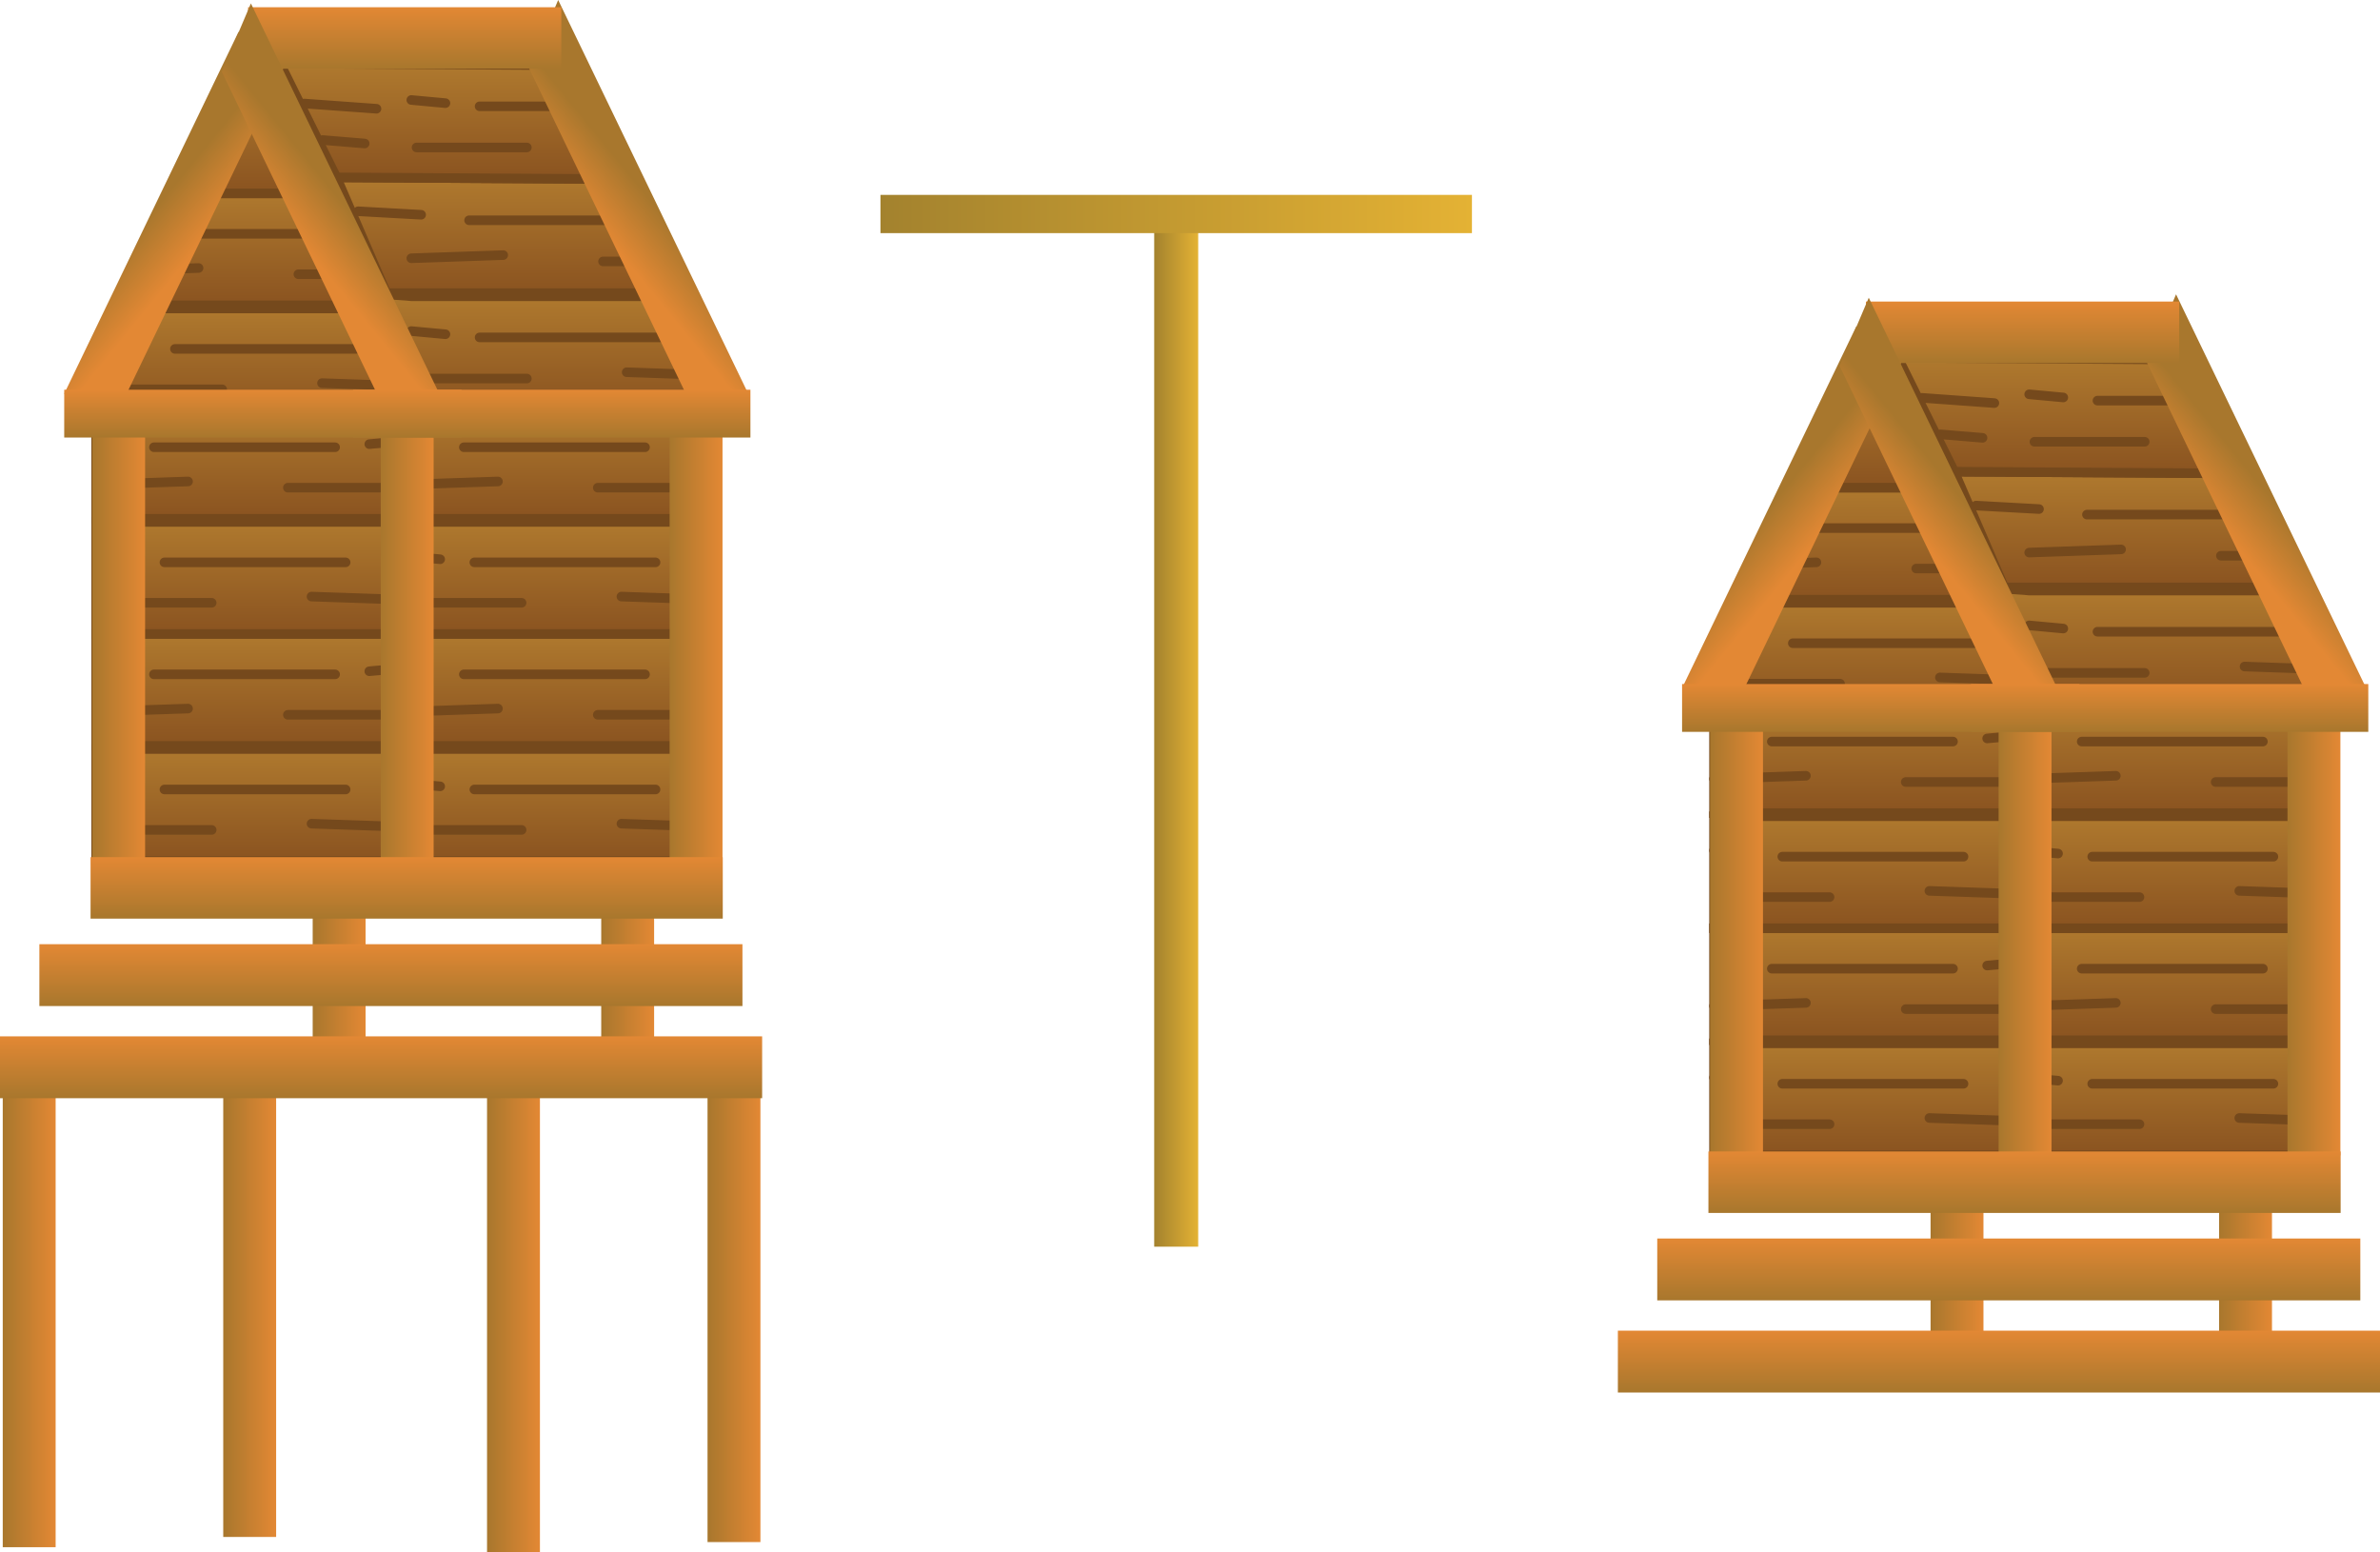 <svg version="1.1" xmlns="http://www.w3.org/2000/svg" xmlns:xlink="http://www.w3.org/1999/xlink" width="497.098" height="324.174" viewBox="0,0,497.098,324.174"><defs><linearGradient x1="211.61" y1="298.989" x2="220.801" y2="298.989" gradientUnits="userSpaceOnUse" id="color-1"><stop offset="0" stop-color="#a3822e"/><stop offset="1" stop-color="#e4b234"/></linearGradient><linearGradient x1="118.318" y1="416.921" x2="129.365" y2="416.921" gradientUnits="userSpaceOnUse" id="color-2"><stop offset="0" stop-color="#a8772d"/><stop offset="1" stop-color="#e38834"/></linearGradient><linearGradient x1="72.265" y1="419.059" x2="83.312" y2="419.059" gradientUnits="userSpaceOnUse" id="color-3"><stop offset="0" stop-color="#a8772d"/><stop offset="1" stop-color="#e38834"/></linearGradient><linearGradient x1="17.166" y1="415.852" x2="28.213" y2="415.852" gradientUnits="userSpaceOnUse" id="color-4"><stop offset="0" stop-color="#a8772d"/><stop offset="1" stop-color="#e38834"/></linearGradient><linearGradient x1="-28.887" y1="417.99" x2="-17.84" y2="417.99" gradientUnits="userSpaceOnUse" id="color-5"><stop offset="0" stop-color="#a8772d"/><stop offset="1" stop-color="#e38834"/></linearGradient><linearGradient x1="35.85" y1="323.899" x2="46.898" y2="323.899" gradientUnits="userSpaceOnUse" id="color-6"><stop offset="0" stop-color="#a8772d"/><stop offset="1" stop-color="#e38834"/></linearGradient><linearGradient x1="96.114" y1="323.899" x2="107.161" y2="323.899" gradientUnits="userSpaceOnUse" id="color-7"><stop offset="0" stop-color="#a8772d"/><stop offset="1" stop-color="#e38834"/></linearGradient><linearGradient x1="22.71" y1="303.366" x2="22.71" y2="326.755" gradientUnits="userSpaceOnUse" id="color-8"><stop offset="0" stop-color="#af792e"/><stop offset="1" stop-color="#8a5320"/></linearGradient><linearGradient x1="3.237" y1="320.258" x2="3.237" y2="320.258" gradientUnits="userSpaceOnUse" id="color-9"><stop offset="0" stop-color="#af792e"/><stop offset="1" stop-color="#8a5320"/></linearGradient><linearGradient x1="23.807" y1="311.812" x2="23.807" y2="311.812" gradientUnits="userSpaceOnUse" id="color-10"><stop offset="0" stop-color="#af792e"/><stop offset="1" stop-color="#8a5320"/></linearGradient><linearGradient x1="45.2" y1="318.958" x2="45.2" y2="319.608" gradientUnits="userSpaceOnUse" id="color-11"><stop offset="0" stop-color="#af792e"/><stop offset="1" stop-color="#8a5320"/></linearGradient><linearGradient x1="-5.814" y1="310.512" x2="-5.814" y2="311.162" gradientUnits="userSpaceOnUse" id="color-12"><stop offset="0" stop-color="#af792e"/><stop offset="1" stop-color="#8a5320"/></linearGradient><linearGradient x1="22.71" y1="279.327" x2="22.71" y2="302.716" gradientUnits="userSpaceOnUse" id="color-13"><stop offset="0" stop-color="#af792e"/><stop offset="1" stop-color="#8a5320"/></linearGradient><linearGradient x1="42.183" y1="296.219" x2="42.183" y2="296.219" gradientUnits="userSpaceOnUse" id="color-14"><stop offset="0" stop-color="#af792e"/><stop offset="1" stop-color="#8a5320"/></linearGradient><linearGradient x1="21.613" y1="287.773" x2="21.613" y2="287.773" gradientUnits="userSpaceOnUse" id="color-15"><stop offset="0" stop-color="#af792e"/><stop offset="1" stop-color="#8a5320"/></linearGradient><linearGradient x1="0.22" y1="294.919" x2="0.22" y2="295.569" gradientUnits="userSpaceOnUse" id="color-16"><stop offset="0" stop-color="#af792e"/><stop offset="1" stop-color="#8a5320"/></linearGradient><linearGradient x1="51.234" y1="286.473" x2="51.234" y2="287.123" gradientUnits="userSpaceOnUse" id="color-17"><stop offset="0" stop-color="#af792e"/><stop offset="1" stop-color="#8a5320"/></linearGradient><linearGradient x1="22.71" y1="255.938" x2="22.71" y2="279.327" gradientUnits="userSpaceOnUse" id="color-18"><stop offset="0" stop-color="#af792e"/><stop offset="1" stop-color="#8a5320"/></linearGradient><linearGradient x1="3.237" y1="272.83" x2="3.237" y2="272.83" gradientUnits="userSpaceOnUse" id="color-19"><stop offset="0" stop-color="#af792e"/><stop offset="1" stop-color="#8a5320"/></linearGradient><linearGradient x1="23.807" y1="264.384" x2="23.807" y2="264.384" gradientUnits="userSpaceOnUse" id="color-20"><stop offset="0" stop-color="#af792e"/><stop offset="1" stop-color="#8a5320"/></linearGradient><linearGradient x1="45.2" y1="271.53" x2="45.2" y2="272.18" gradientUnits="userSpaceOnUse" id="color-21"><stop offset="0" stop-color="#af792e"/><stop offset="1" stop-color="#8a5320"/></linearGradient><linearGradient x1="-5.814" y1="263.084" x2="-5.814" y2="263.734" gradientUnits="userSpaceOnUse" id="color-22"><stop offset="0" stop-color="#af792e"/><stop offset="1" stop-color="#8a5320"/></linearGradient><linearGradient x1="22.71" y1="231.899" x2="22.71" y2="255.288" gradientUnits="userSpaceOnUse" id="color-23"><stop offset="0" stop-color="#af792e"/><stop offset="1" stop-color="#8a5320"/></linearGradient><linearGradient x1="42.183" y1="248.791" x2="42.183" y2="248.791" gradientUnits="userSpaceOnUse" id="color-24"><stop offset="0" stop-color="#af792e"/><stop offset="1" stop-color="#8a5320"/></linearGradient><linearGradient x1="21.613" y1="240.345" x2="21.613" y2="240.345" gradientUnits="userSpaceOnUse" id="color-25"><stop offset="0" stop-color="#af792e"/><stop offset="1" stop-color="#8a5320"/></linearGradient><linearGradient x1="0.22" y1="247.492" x2="0.22" y2="248.141" gradientUnits="userSpaceOnUse" id="color-26"><stop offset="0" stop-color="#af792e"/><stop offset="1" stop-color="#8a5320"/></linearGradient><linearGradient x1="51.234" y1="239.046" x2="51.234" y2="239.695" gradientUnits="userSpaceOnUse" id="color-27"><stop offset="0" stop-color="#af792e"/><stop offset="1" stop-color="#8a5320"/></linearGradient><linearGradient x1="87.439" y1="303.366" x2="87.439" y2="326.755" gradientUnits="userSpaceOnUse" id="color-28"><stop offset="0" stop-color="#af792e"/><stop offset="1" stop-color="#8a5320"/></linearGradient><linearGradient x1="67.965" y1="320.258" x2="67.965" y2="320.258" gradientUnits="userSpaceOnUse" id="color-29"><stop offset="0" stop-color="#af792e"/><stop offset="1" stop-color="#8a5320"/></linearGradient><linearGradient x1="88.536" y1="311.812" x2="88.536" y2="311.812" gradientUnits="userSpaceOnUse" id="color-30"><stop offset="0" stop-color="#af792e"/><stop offset="1" stop-color="#8a5320"/></linearGradient><linearGradient x1="109.929" y1="318.958" x2="109.929" y2="319.608" gradientUnits="userSpaceOnUse" id="color-31"><stop offset="0" stop-color="#af792e"/><stop offset="1" stop-color="#8a5320"/></linearGradient><linearGradient x1="58.914" y1="310.512" x2="58.914" y2="311.162" gradientUnits="userSpaceOnUse" id="color-32"><stop offset="0" stop-color="#af792e"/><stop offset="1" stop-color="#8a5320"/></linearGradient><linearGradient x1="87.439" y1="279.327" x2="87.439" y2="302.716" gradientUnits="userSpaceOnUse" id="color-33"><stop offset="0" stop-color="#af792e"/><stop offset="1" stop-color="#8a5320"/></linearGradient><linearGradient x1="106.912" y1="296.219" x2="106.912" y2="296.219" gradientUnits="userSpaceOnUse" id="color-34"><stop offset="0" stop-color="#af792e"/><stop offset="1" stop-color="#8a5320"/></linearGradient><linearGradient x1="86.341" y1="287.773" x2="86.341" y2="287.773" gradientUnits="userSpaceOnUse" id="color-35"><stop offset="0" stop-color="#af792e"/><stop offset="1" stop-color="#8a5320"/></linearGradient><linearGradient x1="64.948" y1="294.919" x2="64.948" y2="295.569" gradientUnits="userSpaceOnUse" id="color-36"><stop offset="0" stop-color="#af792e"/><stop offset="1" stop-color="#8a5320"/></linearGradient><linearGradient x1="115.963" y1="286.473" x2="115.963" y2="287.123" gradientUnits="userSpaceOnUse" id="color-37"><stop offset="0" stop-color="#af792e"/><stop offset="1" stop-color="#8a5320"/></linearGradient><linearGradient x1="87.439" y1="255.938" x2="87.439" y2="279.327" gradientUnits="userSpaceOnUse" id="color-38"><stop offset="0" stop-color="#af792e"/><stop offset="1" stop-color="#8a5320"/></linearGradient><linearGradient x1="67.965" y1="272.83" x2="67.965" y2="272.83" gradientUnits="userSpaceOnUse" id="color-39"><stop offset="0" stop-color="#af792e"/><stop offset="1" stop-color="#8a5320"/></linearGradient><linearGradient x1="88.536" y1="264.384" x2="88.536" y2="264.384" gradientUnits="userSpaceOnUse" id="color-40"><stop offset="0" stop-color="#af792e"/><stop offset="1" stop-color="#8a5320"/></linearGradient><linearGradient x1="109.929" y1="271.53" x2="109.929" y2="272.18" gradientUnits="userSpaceOnUse" id="color-41"><stop offset="0" stop-color="#af792e"/><stop offset="1" stop-color="#8a5320"/></linearGradient><linearGradient x1="58.914" y1="263.084" x2="58.914" y2="263.734" gradientUnits="userSpaceOnUse" id="color-42"><stop offset="0" stop-color="#af792e"/><stop offset="1" stop-color="#8a5320"/></linearGradient><linearGradient x1="87.439" y1="231.899" x2="87.439" y2="255.288" gradientUnits="userSpaceOnUse" id="color-43"><stop offset="0" stop-color="#af792e"/><stop offset="1" stop-color="#8a5320"/></linearGradient><linearGradient x1="106.912" y1="248.791" x2="106.912" y2="248.791" gradientUnits="userSpaceOnUse" id="color-44"><stop offset="0" stop-color="#af792e"/><stop offset="1" stop-color="#8a5320"/></linearGradient><linearGradient x1="86.341" y1="240.345" x2="86.341" y2="240.345" gradientUnits="userSpaceOnUse" id="color-45"><stop offset="0" stop-color="#af792e"/><stop offset="1" stop-color="#8a5320"/></linearGradient><linearGradient x1="64.948" y1="247.492" x2="64.948" y2="248.141" gradientUnits="userSpaceOnUse" id="color-46"><stop offset="0" stop-color="#af792e"/><stop offset="1" stop-color="#8a5320"/></linearGradient><linearGradient x1="115.963" y1="239.046" x2="115.963" y2="239.695" gradientUnits="userSpaceOnUse" id="color-47"><stop offset="0" stop-color="#af792e"/><stop offset="1" stop-color="#8a5320"/></linearGradient><linearGradient x1="24.904" y1="211.363" x2="24.904" y2="234.752" gradientUnits="userSpaceOnUse" id="color-48"><stop offset="0" stop-color="#af792e"/><stop offset="1" stop-color="#8a5320"/></linearGradient><linearGradient x1="5.431" y1="228.255" x2="5.431" y2="228.255" gradientUnits="userSpaceOnUse" id="color-49"><stop offset="0" stop-color="#af792e"/><stop offset="1" stop-color="#8a5320"/></linearGradient><linearGradient x1="26.001" y1="219.809" x2="26.001" y2="219.809" gradientUnits="userSpaceOnUse" id="color-50"><stop offset="0" stop-color="#af792e"/><stop offset="1" stop-color="#8a5320"/></linearGradient><linearGradient x1="47.395" y1="226.956" x2="47.395" y2="227.605" gradientUnits="userSpaceOnUse" id="color-51"><stop offset="0" stop-color="#af792e"/><stop offset="1" stop-color="#8a5320"/></linearGradient><linearGradient x1="-2.721" y1="218.673" x2="-2.721" y2="219.159" gradientUnits="userSpaceOnUse" id="color-52"><stop offset="0" stop-color="#af792e"/><stop offset="1" stop-color="#8a5320"/></linearGradient><linearGradient x1="24.904" y1="187.324" x2="24.904" y2="210.713" gradientUnits="userSpaceOnUse" id="color-53"><stop offset="0" stop-color="#af792e"/><stop offset="1" stop-color="#8a5320"/></linearGradient><linearGradient x1="44.378" y1="204.216" x2="44.378" y2="204.216" gradientUnits="userSpaceOnUse" id="color-54"><stop offset="0" stop-color="#af792e"/><stop offset="1" stop-color="#8a5320"/></linearGradient><linearGradient x1="24.342" y1="195.77" x2="24.342" y2="195.77" gradientUnits="userSpaceOnUse" id="color-55"><stop offset="0" stop-color="#af792e"/><stop offset="1" stop-color="#8a5320"/></linearGradient><linearGradient x1="5.679" y1="195.77" x2="5.679" y2="195.77" gradientUnits="userSpaceOnUse" id="color-56"><stop offset="0" stop-color="#af792e"/><stop offset="1" stop-color="#8a5320"/></linearGradient><linearGradient x1="7.635" y1="202.917" x2="7.635" y2="203.213" gradientUnits="userSpaceOnUse" id="color-57"><stop offset="0" stop-color="#af792e"/><stop offset="1" stop-color="#8a5320"/></linearGradient><linearGradient x1="53.429" y1="194.471" x2="53.429" y2="195.12" gradientUnits="userSpaceOnUse" id="color-58"><stop offset="0" stop-color="#af792e"/><stop offset="1" stop-color="#8a5320"/></linearGradient><linearGradient x1="24.904" y1="163.935" x2="24.904" y2="187.324" gradientUnits="userSpaceOnUse" id="color-59"><stop offset="0" stop-color="#af792e"/><stop offset="1" stop-color="#8a5320"/></linearGradient><linearGradient x1="15.073" y1="180.827" x2="15.073" y2="180.827" gradientUnits="userSpaceOnUse" id="color-60"><stop offset="0" stop-color="#af792e"/><stop offset="1" stop-color="#8a5320"/></linearGradient><linearGradient x1="31.383" y1="172.381" x2="31.383" y2="172.381" gradientUnits="userSpaceOnUse" id="color-61"><stop offset="0" stop-color="#af792e"/><stop offset="1" stop-color="#8a5320"/></linearGradient><linearGradient x1="47.395" y1="179.528" x2="47.395" y2="180.178" gradientUnits="userSpaceOnUse" id="color-62"><stop offset="0" stop-color="#af792e"/><stop offset="1" stop-color="#8a5320"/></linearGradient><linearGradient x1="24.904" y1="139.896" x2="24.904" y2="163.285" gradientUnits="userSpaceOnUse" id="color-63"><stop offset="0" stop-color="#af792e"/><stop offset="1" stop-color="#8a5320"/></linearGradient><linearGradient x1="44.378" y1="156.789" x2="44.378" y2="156.789" gradientUnits="userSpaceOnUse" id="color-64"><stop offset="0" stop-color="#af792e"/><stop offset="1" stop-color="#8a5320"/></linearGradient><linearGradient x1="88.536" y1="208.813" x2="88.536" y2="232.612" gradientUnits="userSpaceOnUse" id="color-65"><stop offset="0" stop-color="#af792e"/><stop offset="1" stop-color="#8a5320"/></linearGradient><linearGradient x1="69.062" y1="226.001" x2="69.062" y2="226.001" gradientUnits="userSpaceOnUse" id="color-66"><stop offset="0" stop-color="#af792e"/><stop offset="1" stop-color="#8a5320"/></linearGradient><linearGradient x1="89.633" y1="217.407" x2="89.633" y2="217.407" gradientUnits="userSpaceOnUse" id="color-67"><stop offset="0" stop-color="#af792e"/><stop offset="1" stop-color="#8a5320"/></linearGradient><linearGradient x1="110.544" y1="224.679" x2="110.544" y2="225.307" gradientUnits="userSpaceOnUse" id="color-68"><stop offset="0" stop-color="#af792e"/><stop offset="1" stop-color="#8a5320"/></linearGradient><linearGradient x1="60.011" y1="216.085" x2="60.011" y2="216.746" gradientUnits="userSpaceOnUse" id="color-69"><stop offset="0" stop-color="#af792e"/><stop offset="1" stop-color="#8a5320"/></linearGradient><linearGradient x1="88.536" y1="184.353" x2="88.536" y2="208.152" gradientUnits="userSpaceOnUse" id="color-70"><stop offset="0" stop-color="#af792e"/><stop offset="1" stop-color="#8a5320"/></linearGradient><linearGradient x1="103.34" y1="201.541" x2="103.34" y2="201.541" gradientUnits="userSpaceOnUse" id="color-71"><stop offset="0" stop-color="#af792e"/><stop offset="1" stop-color="#8a5320"/></linearGradient><linearGradient x1="86.745" y1="192.947" x2="86.745" y2="192.947" gradientUnits="userSpaceOnUse" id="color-72"><stop offset="0" stop-color="#af792e"/><stop offset="1" stop-color="#8a5320"/></linearGradient><linearGradient x1="66.045" y1="200.219" x2="66.045" y2="200.88" gradientUnits="userSpaceOnUse" id="color-73"><stop offset="0" stop-color="#af792e"/><stop offset="1" stop-color="#8a5320"/></linearGradient><linearGradient x1="88.536" y1="160.554" x2="88.536" y2="184.353" gradientUnits="userSpaceOnUse" id="color-74"><stop offset="0" stop-color="#af792e"/><stop offset="1" stop-color="#8a5320"/></linearGradient><linearGradient x1="88.536" y1="160.554" x2="88.536" y2="184.353" gradientUnits="userSpaceOnUse" id="color-75"><stop offset="0" stop-color="#af792e"/><stop offset="1" stop-color="#8a5320"/></linearGradient><linearGradient x1="69.062" y1="177.742" x2="69.062" y2="177.742" gradientUnits="userSpaceOnUse" id="color-76"><stop offset="0" stop-color="#af792e"/><stop offset="1" stop-color="#8a5320"/></linearGradient><linearGradient x1="81.074" y1="169.148" x2="81.074" y2="169.148" gradientUnits="userSpaceOnUse" id="color-77"><stop offset="0" stop-color="#af792e"/><stop offset="1" stop-color="#8a5320"/></linearGradient><linearGradient x1="60.011" y1="167.826" x2="60.011" y2="168.487" gradientUnits="userSpaceOnUse" id="color-78"><stop offset="0" stop-color="#af792e"/><stop offset="1" stop-color="#8a5320"/></linearGradient><linearGradient x1="88.536" y1="136.094" x2="88.536" y2="159.893" gradientUnits="userSpaceOnUse" id="color-79"><stop offset="0" stop-color="#af792e"/><stop offset="1" stop-color="#8a5320"/></linearGradient><linearGradient x1="66.045" y1="151.96" x2="66.045" y2="152.621" gradientUnits="userSpaceOnUse" id="color-80"><stop offset="0" stop-color="#af792e"/><stop offset="1" stop-color="#8a5320"/></linearGradient><linearGradient x1="42.321" y1="176.189" x2="42.321" y2="176.915" gradientUnits="userSpaceOnUse" id="color-81"><stop offset="0" stop-color="#af792e"/><stop offset="1" stop-color="#8a5320"/></linearGradient><linearGradient x1="41.635" y1="168.569" x2="41.635" y2="169.658" gradientUnits="userSpaceOnUse" id="color-82"><stop offset="0" stop-color="#af792e"/><stop offset="1" stop-color="#8a5320"/></linearGradient><linearGradient x1="51.92" y1="191.066" x2="51.92" y2="191.792" gradientUnits="userSpaceOnUse" id="color-83"><stop offset="0" stop-color="#af792e"/><stop offset="1" stop-color="#8a5320"/></linearGradient><linearGradient x1="108.614" y1="191.376" x2="99.252" y2="199.001" gradientUnits="userSpaceOnUse" id="color-84"><stop offset="0" stop-color="#a8772d"/><stop offset="1" stop-color="#e38834"/></linearGradient><linearGradient x1="55.065" y1="148.455" x2="55.065" y2="161.292" gradientUnits="userSpaceOnUse" id="color-85"><stop offset="0" stop-color="#e38834"/><stop offset="1" stop-color="#a8772d"/></linearGradient><linearGradient x1="2.159" y1="191.376" x2="11.521" y2="199.001" gradientUnits="userSpaceOnUse" id="color-86"><stop offset="0" stop-color="#a8772d"/><stop offset="1" stop-color="#e38834"/></linearGradient><linearGradient x1="44.434" y1="192.09" x2="35.072" y2="199.715" gradientUnits="userSpaceOnUse" id="color-87"><stop offset="0" stop-color="#a8772d"/><stop offset="1" stop-color="#e38834"/></linearGradient><linearGradient x1="-10.203" y1="282.199" x2="0.845" y2="282.199" gradientUnits="userSpaceOnUse" id="color-88"><stop offset="0" stop-color="#a8772d"/><stop offset="1" stop-color="#e38834"/></linearGradient><linearGradient x1="50.061" y1="282.199" x2="61.108" y2="282.199" gradientUnits="userSpaceOnUse" id="color-89"><stop offset="0" stop-color="#a8772d"/><stop offset="1" stop-color="#e38834"/></linearGradient><linearGradient x1="25.443" y1="228.333" x2="25.443" y2="238.318" gradientUnits="userSpaceOnUse" id="color-90"><stop offset="0" stop-color="#e38834"/><stop offset="1" stop-color="#a8772d"/></linearGradient><linearGradient x1="110.401" y1="282.199" x2="121.448" y2="282.199" gradientUnits="userSpaceOnUse" id="color-91"><stop offset="0" stop-color="#a8772d"/><stop offset="1" stop-color="#e38834"/></linearGradient><linearGradient x1="85.784" y1="228.333" x2="85.784" y2="238.318" gradientUnits="userSpaceOnUse" id="color-92"><stop offset="0" stop-color="#e38834"/><stop offset="1" stop-color="#a8772d"/></linearGradient><linearGradient x1="55.476" y1="325.945" x2="55.476" y2="338.783" gradientUnits="userSpaceOnUse" id="color-93"><stop offset="0" stop-color="#e38834"/><stop offset="1" stop-color="#a8772d"/></linearGradient><linearGradient x1="52.187" y1="344.122" x2="52.187" y2="357.04" gradientUnits="userSpaceOnUse" id="color-94"><stop offset="0" stop-color="#e38834"/><stop offset="1" stop-color="#a8772d"/></linearGradient><linearGradient x1="50.131" y1="363.368" x2="50.131" y2="376.286" gradientUnits="userSpaceOnUse" id="color-95"><stop offset="0" stop-color="#e38834"/><stop offset="1" stop-color="#a8772d"/></linearGradient><linearGradient x1="373.766" y1="385.361" x2="384.813" y2="385.361" gradientUnits="userSpaceOnUse" id="color-96"><stop offset="0" stop-color="#a8772d"/><stop offset="1" stop-color="#e38834"/></linearGradient><linearGradient x1="434.029" y1="385.361" x2="445.077" y2="385.361" gradientUnits="userSpaceOnUse" id="color-97"><stop offset="0" stop-color="#a8772d"/><stop offset="1" stop-color="#e38834"/></linearGradient><linearGradient x1="360.626" y1="364.827" x2="360.626" y2="388.216" gradientUnits="userSpaceOnUse" id="color-98"><stop offset="0" stop-color="#af792e"/><stop offset="1" stop-color="#8a5320"/></linearGradient><linearGradient x1="341.152" y1="381.719" x2="341.152" y2="381.719" gradientUnits="userSpaceOnUse" id="color-99"><stop offset="0" stop-color="#af792e"/><stop offset="1" stop-color="#8a5320"/></linearGradient><linearGradient x1="361.723" y1="373.273" x2="361.723" y2="373.273" gradientUnits="userSpaceOnUse" id="color-100"><stop offset="0" stop-color="#af792e"/><stop offset="1" stop-color="#8a5320"/></linearGradient><linearGradient x1="383.116" y1="380.42" x2="383.116" y2="381.07" gradientUnits="userSpaceOnUse" id="color-101"><stop offset="0" stop-color="#af792e"/><stop offset="1" stop-color="#8a5320"/></linearGradient><linearGradient x1="332.101" y1="371.974" x2="332.101" y2="372.624" gradientUnits="userSpaceOnUse" id="color-102"><stop offset="0" stop-color="#af792e"/><stop offset="1" stop-color="#8a5320"/></linearGradient><linearGradient x1="360.626" y1="340.789" x2="360.626" y2="364.178" gradientUnits="userSpaceOnUse" id="color-103"><stop offset="0" stop-color="#af792e"/><stop offset="1" stop-color="#8a5320"/></linearGradient><linearGradient x1="380.099" y1="357.681" x2="380.099" y2="357.681" gradientUnits="userSpaceOnUse" id="color-104"><stop offset="0" stop-color="#af792e"/><stop offset="1" stop-color="#8a5320"/></linearGradient><linearGradient x1="359.528" y1="349.235" x2="359.528" y2="349.235" gradientUnits="userSpaceOnUse" id="color-105"><stop offset="0" stop-color="#af792e"/><stop offset="1" stop-color="#8a5320"/></linearGradient><linearGradient x1="338.135" y1="356.381" x2="338.135" y2="357.031" gradientUnits="userSpaceOnUse" id="color-106"><stop offset="0" stop-color="#af792e"/><stop offset="1" stop-color="#8a5320"/></linearGradient><linearGradient x1="389.15" y1="347.935" x2="389.15" y2="348.585" gradientUnits="userSpaceOnUse" id="color-107"><stop offset="0" stop-color="#af792e"/><stop offset="1" stop-color="#8a5320"/></linearGradient><linearGradient x1="360.626" y1="317.4" x2="360.626" y2="340.789" gradientUnits="userSpaceOnUse" id="color-108"><stop offset="0" stop-color="#af792e"/><stop offset="1" stop-color="#8a5320"/></linearGradient><linearGradient x1="341.152" y1="334.292" x2="341.152" y2="334.292" gradientUnits="userSpaceOnUse" id="color-109"><stop offset="0" stop-color="#af792e"/><stop offset="1" stop-color="#8a5320"/></linearGradient><linearGradient x1="361.723" y1="325.846" x2="361.723" y2="325.846" gradientUnits="userSpaceOnUse" id="color-110"><stop offset="0" stop-color="#af792e"/><stop offset="1" stop-color="#8a5320"/></linearGradient><linearGradient x1="383.116" y1="332.992" x2="383.116" y2="333.642" gradientUnits="userSpaceOnUse" id="color-111"><stop offset="0" stop-color="#af792e"/><stop offset="1" stop-color="#8a5320"/></linearGradient><linearGradient x1="332.101" y1="324.546" x2="332.101" y2="325.196" gradientUnits="userSpaceOnUse" id="color-112"><stop offset="0" stop-color="#af792e"/><stop offset="1" stop-color="#8a5320"/></linearGradient><linearGradient x1="360.626" y1="293.361" x2="360.626" y2="316.75" gradientUnits="userSpaceOnUse" id="color-113"><stop offset="0" stop-color="#af792e"/><stop offset="1" stop-color="#8a5320"/></linearGradient><linearGradient x1="380.099" y1="310.253" x2="380.099" y2="310.253" gradientUnits="userSpaceOnUse" id="color-114"><stop offset="0" stop-color="#af792e"/><stop offset="1" stop-color="#8a5320"/></linearGradient><linearGradient x1="359.528" y1="301.807" x2="359.528" y2="301.807" gradientUnits="userSpaceOnUse" id="color-115"><stop offset="0" stop-color="#af792e"/><stop offset="1" stop-color="#8a5320"/></linearGradient><linearGradient x1="338.135" y1="308.954" x2="338.135" y2="309.603" gradientUnits="userSpaceOnUse" id="color-116"><stop offset="0" stop-color="#af792e"/><stop offset="1" stop-color="#8a5320"/></linearGradient><linearGradient x1="389.15" y1="300.508" x2="389.15" y2="301.157" gradientUnits="userSpaceOnUse" id="color-117"><stop offset="0" stop-color="#af792e"/><stop offset="1" stop-color="#8a5320"/></linearGradient><linearGradient x1="425.354" y1="364.827" x2="425.354" y2="388.216" gradientUnits="userSpaceOnUse" id="color-118"><stop offset="0" stop-color="#af792e"/><stop offset="1" stop-color="#8a5320"/></linearGradient><linearGradient x1="405.881" y1="381.719" x2="405.881" y2="381.719" gradientUnits="userSpaceOnUse" id="color-119"><stop offset="0" stop-color="#af792e"/><stop offset="1" stop-color="#8a5320"/></linearGradient><linearGradient x1="426.451" y1="373.273" x2="426.451" y2="373.273" gradientUnits="userSpaceOnUse" id="color-120"><stop offset="0" stop-color="#af792e"/><stop offset="1" stop-color="#8a5320"/></linearGradient><linearGradient x1="447.844" y1="380.42" x2="447.844" y2="381.07" gradientUnits="userSpaceOnUse" id="color-121"><stop offset="0" stop-color="#af792e"/><stop offset="1" stop-color="#8a5320"/></linearGradient><linearGradient x1="396.83" y1="371.974" x2="396.83" y2="372.624" gradientUnits="userSpaceOnUse" id="color-122"><stop offset="0" stop-color="#af792e"/><stop offset="1" stop-color="#8a5320"/></linearGradient><linearGradient x1="425.354" y1="340.789" x2="425.354" y2="364.178" gradientUnits="userSpaceOnUse" id="color-123"><stop offset="0" stop-color="#af792e"/><stop offset="1" stop-color="#8a5320"/></linearGradient><linearGradient x1="444.827" y1="357.681" x2="444.827" y2="357.681" gradientUnits="userSpaceOnUse" id="color-124"><stop offset="0" stop-color="#af792e"/><stop offset="1" stop-color="#8a5320"/></linearGradient><linearGradient x1="424.257" y1="349.235" x2="424.257" y2="349.235" gradientUnits="userSpaceOnUse" id="color-125"><stop offset="0" stop-color="#af792e"/><stop offset="1" stop-color="#8a5320"/></linearGradient><linearGradient x1="402.864" y1="356.381" x2="402.864" y2="357.031" gradientUnits="userSpaceOnUse" id="color-126"><stop offset="0" stop-color="#af792e"/><stop offset="1" stop-color="#8a5320"/></linearGradient><linearGradient x1="453.879" y1="347.935" x2="453.879" y2="348.585" gradientUnits="userSpaceOnUse" id="color-127"><stop offset="0" stop-color="#af792e"/><stop offset="1" stop-color="#8a5320"/></linearGradient><linearGradient x1="425.354" y1="317.4" x2="425.354" y2="340.789" gradientUnits="userSpaceOnUse" id="color-128"><stop offset="0" stop-color="#af792e"/><stop offset="1" stop-color="#8a5320"/></linearGradient><linearGradient x1="405.881" y1="334.292" x2="405.881" y2="334.292" gradientUnits="userSpaceOnUse" id="color-129"><stop offset="0" stop-color="#af792e"/><stop offset="1" stop-color="#8a5320"/></linearGradient><linearGradient x1="426.451" y1="325.846" x2="426.451" y2="325.846" gradientUnits="userSpaceOnUse" id="color-130"><stop offset="0" stop-color="#af792e"/><stop offset="1" stop-color="#8a5320"/></linearGradient><linearGradient x1="447.844" y1="332.992" x2="447.844" y2="333.642" gradientUnits="userSpaceOnUse" id="color-131"><stop offset="0" stop-color="#af792e"/><stop offset="1" stop-color="#8a5320"/></linearGradient><linearGradient x1="396.83" y1="324.546" x2="396.83" y2="325.196" gradientUnits="userSpaceOnUse" id="color-132"><stop offset="0" stop-color="#af792e"/><stop offset="1" stop-color="#8a5320"/></linearGradient><linearGradient x1="425.354" y1="293.361" x2="425.354" y2="316.75" gradientUnits="userSpaceOnUse" id="color-133"><stop offset="0" stop-color="#af792e"/><stop offset="1" stop-color="#8a5320"/></linearGradient><linearGradient x1="444.827" y1="310.253" x2="444.827" y2="310.253" gradientUnits="userSpaceOnUse" id="color-134"><stop offset="0" stop-color="#af792e"/><stop offset="1" stop-color="#8a5320"/></linearGradient><linearGradient x1="424.257" y1="301.807" x2="424.257" y2="301.807" gradientUnits="userSpaceOnUse" id="color-135"><stop offset="0" stop-color="#af792e"/><stop offset="1" stop-color="#8a5320"/></linearGradient><linearGradient x1="402.864" y1="308.954" x2="402.864" y2="309.603" gradientUnits="userSpaceOnUse" id="color-136"><stop offset="0" stop-color="#af792e"/><stop offset="1" stop-color="#8a5320"/></linearGradient><linearGradient x1="453.879" y1="300.508" x2="453.879" y2="301.157" gradientUnits="userSpaceOnUse" id="color-137"><stop offset="0" stop-color="#af792e"/><stop offset="1" stop-color="#8a5320"/></linearGradient><linearGradient x1="362.82" y1="272.825" x2="362.82" y2="296.214" gradientUnits="userSpaceOnUse" id="color-138"><stop offset="0" stop-color="#af792e"/><stop offset="1" stop-color="#8a5320"/></linearGradient><linearGradient x1="343.346" y1="289.717" x2="343.346" y2="289.717" gradientUnits="userSpaceOnUse" id="color-139"><stop offset="0" stop-color="#af792e"/><stop offset="1" stop-color="#8a5320"/></linearGradient><linearGradient x1="363.917" y1="281.271" x2="363.917" y2="281.271" gradientUnits="userSpaceOnUse" id="color-140"><stop offset="0" stop-color="#af792e"/><stop offset="1" stop-color="#8a5320"/></linearGradient><linearGradient x1="385.31" y1="288.417" x2="385.31" y2="289.067" gradientUnits="userSpaceOnUse" id="color-141"><stop offset="0" stop-color="#af792e"/><stop offset="1" stop-color="#8a5320"/></linearGradient><linearGradient x1="335.194" y1="280.135" x2="335.194" y2="280.621" gradientUnits="userSpaceOnUse" id="color-142"><stop offset="0" stop-color="#af792e"/><stop offset="1" stop-color="#8a5320"/></linearGradient><linearGradient x1="362.82" y1="248.786" x2="362.82" y2="272.175" gradientUnits="userSpaceOnUse" id="color-143"><stop offset="0" stop-color="#af792e"/><stop offset="1" stop-color="#8a5320"/></linearGradient><linearGradient x1="382.293" y1="265.678" x2="382.293" y2="265.678" gradientUnits="userSpaceOnUse" id="color-144"><stop offset="0" stop-color="#af792e"/><stop offset="1" stop-color="#8a5320"/></linearGradient><linearGradient x1="362.258" y1="257.232" x2="362.258" y2="257.232" gradientUnits="userSpaceOnUse" id="color-145"><stop offset="0" stop-color="#af792e"/><stop offset="1" stop-color="#8a5320"/></linearGradient><linearGradient x1="343.594" y1="257.232" x2="343.594" y2="257.232" gradientUnits="userSpaceOnUse" id="color-146"><stop offset="0" stop-color="#af792e"/><stop offset="1" stop-color="#8a5320"/></linearGradient><linearGradient x1="345.55" y1="264.379" x2="345.55" y2="264.675" gradientUnits="userSpaceOnUse" id="color-147"><stop offset="0" stop-color="#af792e"/><stop offset="1" stop-color="#8a5320"/></linearGradient><linearGradient x1="391.344" y1="255.933" x2="391.344" y2="256.582" gradientUnits="userSpaceOnUse" id="color-148"><stop offset="0" stop-color="#af792e"/><stop offset="1" stop-color="#8a5320"/></linearGradient><linearGradient x1="362.82" y1="225.397" x2="362.82" y2="248.786" gradientUnits="userSpaceOnUse" id="color-149"><stop offset="0" stop-color="#af792e"/><stop offset="1" stop-color="#8a5320"/></linearGradient><linearGradient x1="352.988" y1="242.289" x2="352.988" y2="242.289" gradientUnits="userSpaceOnUse" id="color-150"><stop offset="0" stop-color="#af792e"/><stop offset="1" stop-color="#8a5320"/></linearGradient><linearGradient x1="369.299" y1="233.843" x2="369.299" y2="233.843" gradientUnits="userSpaceOnUse" id="color-151"><stop offset="0" stop-color="#af792e"/><stop offset="1" stop-color="#8a5320"/></linearGradient><linearGradient x1="385.31" y1="240.99" x2="385.31" y2="241.639" gradientUnits="userSpaceOnUse" id="color-152"><stop offset="0" stop-color="#af792e"/><stop offset="1" stop-color="#8a5320"/></linearGradient><linearGradient x1="362.82" y1="201.358" x2="362.82" y2="224.747" gradientUnits="userSpaceOnUse" id="color-153"><stop offset="0" stop-color="#af792e"/><stop offset="1" stop-color="#8a5320"/></linearGradient><linearGradient x1="382.293" y1="218.25" x2="382.293" y2="218.25" gradientUnits="userSpaceOnUse" id="color-154"><stop offset="0" stop-color="#af792e"/><stop offset="1" stop-color="#8a5320"/></linearGradient><linearGradient x1="426.451" y1="270.275" x2="426.451" y2="294.074" gradientUnits="userSpaceOnUse" id="color-155"><stop offset="0" stop-color="#af792e"/><stop offset="1" stop-color="#8a5320"/></linearGradient><linearGradient x1="406.978" y1="287.463" x2="406.978" y2="287.463" gradientUnits="userSpaceOnUse" id="color-156"><stop offset="0" stop-color="#af792e"/><stop offset="1" stop-color="#8a5320"/></linearGradient><linearGradient x1="427.548" y1="278.869" x2="427.548" y2="278.869" gradientUnits="userSpaceOnUse" id="color-157"><stop offset="0" stop-color="#af792e"/><stop offset="1" stop-color="#8a5320"/></linearGradient><linearGradient x1="448.46" y1="286.141" x2="448.46" y2="286.769" gradientUnits="userSpaceOnUse" id="color-158"><stop offset="0" stop-color="#af792e"/><stop offset="1" stop-color="#8a5320"/></linearGradient><linearGradient x1="397.927" y1="277.547" x2="397.927" y2="278.208" gradientUnits="userSpaceOnUse" id="color-159"><stop offset="0" stop-color="#af792e"/><stop offset="1" stop-color="#8a5320"/></linearGradient><linearGradient x1="426.451" y1="245.815" x2="426.451" y2="269.614" gradientUnits="userSpaceOnUse" id="color-160"><stop offset="0" stop-color="#af792e"/><stop offset="1" stop-color="#8a5320"/></linearGradient><linearGradient x1="441.255" y1="263.003" x2="441.255" y2="263.003" gradientUnits="userSpaceOnUse" id="color-161"><stop offset="0" stop-color="#af792e"/><stop offset="1" stop-color="#8a5320"/></linearGradient><linearGradient x1="424.66" y1="254.409" x2="424.66" y2="254.409" gradientUnits="userSpaceOnUse" id="color-162"><stop offset="0" stop-color="#af792e"/><stop offset="1" stop-color="#8a5320"/></linearGradient><linearGradient x1="403.961" y1="261.681" x2="403.961" y2="262.342" gradientUnits="userSpaceOnUse" id="color-163"><stop offset="0" stop-color="#af792e"/><stop offset="1" stop-color="#8a5320"/></linearGradient><linearGradient x1="426.451" y1="222.016" x2="426.451" y2="245.815" gradientUnits="userSpaceOnUse" id="color-164"><stop offset="0" stop-color="#af792e"/><stop offset="1" stop-color="#8a5320"/></linearGradient><linearGradient x1="426.451" y1="222.016" x2="426.451" y2="245.815" gradientUnits="userSpaceOnUse" id="color-165"><stop offset="0" stop-color="#af792e"/><stop offset="1" stop-color="#8a5320"/></linearGradient><linearGradient x1="406.978" y1="239.204" x2="406.978" y2="239.204" gradientUnits="userSpaceOnUse" id="color-166"><stop offset="0" stop-color="#af792e"/><stop offset="1" stop-color="#8a5320"/></linearGradient><linearGradient x1="418.989" y1="230.61" x2="418.989" y2="230.61" gradientUnits="userSpaceOnUse" id="color-167"><stop offset="0" stop-color="#af792e"/><stop offset="1" stop-color="#8a5320"/></linearGradient><linearGradient x1="397.927" y1="229.288" x2="397.927" y2="229.949" gradientUnits="userSpaceOnUse" id="color-168"><stop offset="0" stop-color="#af792e"/><stop offset="1" stop-color="#8a5320"/></linearGradient><linearGradient x1="426.451" y1="197.556" x2="426.451" y2="221.355" gradientUnits="userSpaceOnUse" id="color-169"><stop offset="0" stop-color="#af792e"/><stop offset="1" stop-color="#8a5320"/></linearGradient><linearGradient x1="403.961" y1="213.422" x2="403.961" y2="214.083" gradientUnits="userSpaceOnUse" id="color-170"><stop offset="0" stop-color="#af792e"/><stop offset="1" stop-color="#8a5320"/></linearGradient><linearGradient x1="380.236" y1="237.651" x2="380.236" y2="238.377" gradientUnits="userSpaceOnUse" id="color-171"><stop offset="0" stop-color="#af792e"/><stop offset="1" stop-color="#8a5320"/></linearGradient><linearGradient x1="379.55" y1="230.031" x2="379.55" y2="231.12" gradientUnits="userSpaceOnUse" id="color-172"><stop offset="0" stop-color="#af792e"/><stop offset="1" stop-color="#8a5320"/></linearGradient><linearGradient x1="389.836" y1="252.528" x2="389.836" y2="253.253" gradientUnits="userSpaceOnUse" id="color-173"><stop offset="0" stop-color="#af792e"/><stop offset="1" stop-color="#8a5320"/></linearGradient><linearGradient x1="446.53" y1="252.838" x2="437.168" y2="260.463" gradientUnits="userSpaceOnUse" id="color-174"><stop offset="0" stop-color="#a8772d"/><stop offset="1" stop-color="#e38834"/></linearGradient><linearGradient x1="392.981" y1="209.917" x2="392.981" y2="222.754" gradientUnits="userSpaceOnUse" id="color-175"><stop offset="0" stop-color="#e38834"/><stop offset="1" stop-color="#a8772d"/></linearGradient><linearGradient x1="340.075" y1="252.838" x2="349.437" y2="260.463" gradientUnits="userSpaceOnUse" id="color-176"><stop offset="0" stop-color="#a8772d"/><stop offset="1" stop-color="#e38834"/></linearGradient><linearGradient x1="382.35" y1="253.551" x2="372.988" y2="261.176" gradientUnits="userSpaceOnUse" id="color-177"><stop offset="0" stop-color="#a8772d"/><stop offset="1" stop-color="#e38834"/></linearGradient><linearGradient x1="327.713" y1="343.661" x2="338.76" y2="343.661" gradientUnits="userSpaceOnUse" id="color-178"><stop offset="0" stop-color="#a8772d"/><stop offset="1" stop-color="#e38834"/></linearGradient><linearGradient x1="387.976" y1="343.661" x2="399.024" y2="343.661" gradientUnits="userSpaceOnUse" id="color-179"><stop offset="0" stop-color="#a8772d"/><stop offset="1" stop-color="#e38834"/></linearGradient><linearGradient x1="363.359" y1="289.795" x2="363.359" y2="299.78" gradientUnits="userSpaceOnUse" id="color-180"><stop offset="0" stop-color="#e38834"/><stop offset="1" stop-color="#a8772d"/></linearGradient><linearGradient x1="448.317" y1="343.661" x2="459.364" y2="343.661" gradientUnits="userSpaceOnUse" id="color-181"><stop offset="0" stop-color="#a8772d"/><stop offset="1" stop-color="#e38834"/></linearGradient><linearGradient x1="423.699" y1="289.795" x2="423.699" y2="299.78" gradientUnits="userSpaceOnUse" id="color-182"><stop offset="0" stop-color="#e38834"/><stop offset="1" stop-color="#a8772d"/></linearGradient><linearGradient x1="393.392" y1="387.407" x2="393.392" y2="400.245" gradientUnits="userSpaceOnUse" id="color-183"><stop offset="0" stop-color="#e38834"/><stop offset="1" stop-color="#a8772d"/></linearGradient><linearGradient x1="390.102" y1="405.584" x2="390.102" y2="418.501" gradientUnits="userSpaceOnUse" id="color-184"><stop offset="0" stop-color="#e38834"/><stop offset="1" stop-color="#a8772d"/></linearGradient><linearGradient x1="388.046" y1="424.83" x2="388.046" y2="437.747" gradientUnits="userSpaceOnUse" id="color-185"><stop offset="0" stop-color="#e38834"/><stop offset="1" stop-color="#a8772d"/></linearGradient><linearGradient x1="154.436" y1="191.636" x2="277.975" y2="191.636" gradientUnits="userSpaceOnUse" id="color-186"><stop offset="0" stop-color="#a3822e"/><stop offset="1" stop-color="#e4b234"/></linearGradient></defs><g transform="translate(29.461,-146.945)"><g data-paper-data="{&quot;isPaintingLayer&quot;:true}" fill-rule="nonzero" stroke-linejoin="miter" stroke-miterlimit="10" stroke-dasharray="" stroke-dashoffset="0" style="mix-blend-mode: normal"><path d="M211.61,190.684h9.191v216.61h-9.191z" fill="url(#color-1)" stroke="none" stroke-width="1.546" stroke-linecap="butt"/><g stroke="none" stroke-width="1.546" stroke-linecap="butt"><path d="M118.318,364.861h11.047v104.119h-11.047z" data-paper-data="{&quot;origPos&quot;:null}" fill="url(#color-2)"/><path d="M72.265,367h11.047v104.119h-11.047z" data-paper-data="{&quot;origPos&quot;:null}" fill="url(#color-3)"/></g><g stroke="none" stroke-width="1.546" stroke-linecap="butt"><path d="M17.166,363.792h11.047v104.119h-11.047z" data-paper-data="{&quot;origPos&quot;:null}" fill="url(#color-4)"/><path d="M-28.887,365.931h11.047v104.119h-11.047z" data-paper-data="{&quot;origPos&quot;:null}" fill="url(#color-5)"/></g><g><path d="M35.85,279.324h11.047v89.15h-11.047z" data-paper-data="{&quot;origPos&quot;:null}" fill="url(#color-6)" stroke="none" stroke-width="1.546" stroke-linecap="butt"/><path d="M96.114,279.324h11.047v89.15h-11.047z" data-paper-data="{&quot;origPos&quot;:null}" fill="url(#color-7)" stroke="none" stroke-width="1.546" stroke-linecap="butt"/><g data-paper-data="{&quot;origPos&quot;:null}" stroke="#75491c" stroke-width="2"><g data-paper-data="{&quot;origPos&quot;:null}"><g data-paper-data="{&quot;origPos&quot;:null}"><path d="M-9.38,326.755v-23.389h64.18v23.389z" data-paper-data="{&quot;origPos&quot;:null}" fill="url(#color-8)" stroke-linecap="butt"/><path d="M-8.283,320.258h23.039" data-paper-data="{&quot;origPos&quot;:null}" fill="url(#color-9)" stroke-linecap="round"/><path d="M4.882,311.812h37.85" data-paper-data="{&quot;origPos&quot;:null}" fill="url(#color-10)" stroke-linecap="round"/><path d="M54.8,319.608l-19.199,-0.65" data-paper-data="{&quot;origPos&quot;:null}" fill="url(#color-11)" stroke-linecap="round"/><path d="M-2.249,311.162l-7.131,-0.65" data-paper-data="{&quot;origPos&quot;:null}" fill="url(#color-12)" stroke-linecap="round"/></g><g data-paper-data="{&quot;origPos&quot;:null,&quot;index&quot;:null}"><path d="M-9.38,302.716v-23.389h64.18v23.389z" data-paper-data="{&quot;origPos&quot;:null}" fill="url(#color-13)" stroke-linecap="butt"/><path d="M30.664,296.219h23.039" data-paper-data="{&quot;origPos&quot;:null}" fill="url(#color-14)" stroke-linecap="round"/><path d="M2.688,287.773h37.85" data-paper-data="{&quot;origPos&quot;:null}" fill="url(#color-15)" stroke-linecap="round"/><path d="M9.819,294.919l-19.199,0.65" data-paper-data="{&quot;origPos&quot;:null}" fill="url(#color-16)" stroke-linecap="round"/><path d="M47.669,287.123l7.131,-0.65" data-paper-data="{&quot;origPos&quot;:null}" fill="url(#color-17)" stroke-linecap="round"/></g></g><g data-paper-data="{&quot;origPos&quot;:null}"><g data-paper-data="{&quot;origPos&quot;:null}"><path d="M-9.38,279.327v-23.389h64.18v23.389z" data-paper-data="{&quot;origPos&quot;:null}" fill="url(#color-18)" stroke-linecap="butt"/><path d="M-8.283,272.83h23.039" data-paper-data="{&quot;origPos&quot;:null}" fill="url(#color-19)" stroke-linecap="round"/><path d="M4.882,264.384h37.85" data-paper-data="{&quot;origPos&quot;:null}" fill="url(#color-20)" stroke-linecap="round"/><path d="M35.601,271.53l19.199,0.65" data-paper-data="{&quot;origPos&quot;:null}" fill="url(#color-21)" stroke-linecap="round"/><path d="M-2.249,263.734l-7.131,-0.65" data-paper-data="{&quot;origPos&quot;:null}" fill="url(#color-22)" stroke-linecap="round"/></g><g data-paper-data="{&quot;origPos&quot;:null,&quot;index&quot;:null}"><path d="M-9.38,255.288v-23.389h64.18v23.389z" data-paper-data="{&quot;origPos&quot;:null}" fill="url(#color-23)" stroke-linecap="butt"/><path d="M53.703,248.791h-23.039" data-paper-data="{&quot;origPos&quot;:null}" fill="url(#color-24)" stroke-linecap="round"/><path d="M2.688,240.345h37.85" data-paper-data="{&quot;origPos&quot;:null}" fill="url(#color-25)" stroke-linecap="round"/><path d="M9.819,247.492l-19.199,0.65" data-paper-data="{&quot;origPos&quot;:null}" fill="url(#color-26)" stroke-linecap="round"/><path d="M47.669,239.695l7.131,-0.65" data-paper-data="{&quot;origPos&quot;:null}" fill="url(#color-27)" stroke-linecap="round"/></g></g></g><g data-paper-data="{&quot;origPos&quot;:null}" stroke="#75491c" stroke-width="2"><g data-paper-data="{&quot;origPos&quot;:null}"><g data-paper-data="{&quot;origPos&quot;:null}"><path d="M55.349,326.755v-23.389h64.18v23.389z" data-paper-data="{&quot;origPos&quot;:null}" fill="url(#color-28)" stroke-linecap="butt"/><path d="M56.446,320.258h23.039" data-paper-data="{&quot;origPos&quot;:null}" fill="url(#color-29)" stroke-linecap="round"/><path d="M69.611,311.812h37.85" data-paper-data="{&quot;origPos&quot;:null}" fill="url(#color-30)" stroke-linecap="round"/><path d="M119.529,319.608l-19.199,-0.65" data-paper-data="{&quot;origPos&quot;:null}" fill="url(#color-31)" stroke-linecap="round"/><path d="M62.48,311.162l-7.131,-0.65" data-paper-data="{&quot;origPos&quot;:null}" fill="url(#color-32)" stroke-linecap="round"/></g><g data-paper-data="{&quot;origPos&quot;:null,&quot;index&quot;:null}"><path d="M55.349,302.716v-23.389h64.18v23.389z" data-paper-data="{&quot;origPos&quot;:null}" fill="url(#color-33)" stroke-linecap="butt"/><path d="M95.393,296.219h23.039" data-paper-data="{&quot;origPos&quot;:null}" fill="url(#color-34)" stroke-linecap="round"/><path d="M67.417,287.773h37.85" data-paper-data="{&quot;origPos&quot;:null}" fill="url(#color-35)" stroke-linecap="round"/><path d="M55.349,295.569l19.199,-0.65" data-paper-data="{&quot;origPos&quot;:null}" fill="url(#color-36)" stroke-linecap="round"/><path d="M119.529,286.473l-7.131,0.65" data-paper-data="{&quot;origPos&quot;:null}" fill="url(#color-37)" stroke-linecap="round"/></g></g><g data-paper-data="{&quot;origPos&quot;:null}"><g data-paper-data="{&quot;origPos&quot;:null}"><path d="M55.349,279.327v-23.389h64.18v23.389z" data-paper-data="{&quot;origPos&quot;:null}" fill="url(#color-38)" stroke-linecap="butt"/><path d="M56.446,272.83h23.039" data-paper-data="{&quot;origPos&quot;:null}" fill="url(#color-39)" stroke-linecap="round"/><path d="M107.461,264.384h-37.85" data-paper-data="{&quot;origPos&quot;:null}" fill="url(#color-40)" stroke-linecap="round"/><path d="M119.529,272.18l-19.199,-0.65" data-paper-data="{&quot;origPos&quot;:null}" fill="url(#color-41)" stroke-linecap="round"/><path d="M62.48,263.734l-7.131,-0.65" data-paper-data="{&quot;origPos&quot;:null}" fill="url(#color-42)" stroke-linecap="round"/></g><g data-paper-data="{&quot;origPos&quot;:null,&quot;index&quot;:null}"><path d="M55.349,255.288v-23.389h64.18v23.389z" data-paper-data="{&quot;origPos&quot;:null}" fill="url(#color-43)" stroke-linecap="butt"/><path d="M118.431,248.791h-23.039" data-paper-data="{&quot;origPos&quot;:null}" fill="url(#color-44)" stroke-linecap="round"/><path d="M67.417,240.345h37.85" data-paper-data="{&quot;origPos&quot;:null}" fill="url(#color-45)" stroke-linecap="round"/><path d="M74.548,247.492l-19.199,0.65" data-paper-data="{&quot;origPos&quot;:null}" fill="url(#color-46)" stroke-linecap="round"/><path d="M119.529,239.046l-7.131,0.65" data-paper-data="{&quot;origPos&quot;:null}" fill="url(#color-47)" stroke-linecap="round"/></g></g></g><g data-paper-data="{&quot;origPos&quot;:null}" stroke="#75491c" stroke-width="2"><g data-paper-data="{&quot;origPos&quot;:null}"><g data-paper-data="{&quot;origPos&quot;:null}"><path d="M-7.186,234.752v-15.654c0.644,-0.067 1.374,-0.268 2.239,-0.576c1.733,-0.618 2.236,-2.995 3.541,-4.071c0.721,-0.938 1.085,-1.993 1.377,-3.088h57.024v23.389z" data-paper-data="{&quot;origPos&quot;:null}" fill="url(#color-48)" stroke-linecap="butt"/><path d="M16.95,228.255h-23.039" data-paper-data="{&quot;origPos&quot;:null}" fill="url(#color-49)" stroke-linecap="round"/><path d="M7.076,219.809h37.85" data-paper-data="{&quot;origPos&quot;:null}" fill="url(#color-50)" stroke-linecap="round"/><path d="M37.795,226.956l19.199,0.65" data-paper-data="{&quot;origPos&quot;:null}" fill="url(#color-51)" stroke-linecap="round"/><path d="M-5.388,218.673l5.333,0.486" data-paper-data="{&quot;origPos&quot;:null}" fill="url(#color-52)" stroke-linecap="round"/></g><g data-paper-data="{&quot;origPos&quot;:null,&quot;index&quot;:null}"><path d="M56.994,187.324v23.389h-56.858c0.218,-0.88 0.425,-1.775 0.766,-2.648c0.818,-2.096 2.147,-4.124 2.971,-6.282c0.777,-2.034 1.14,-4.316 1.91,-6.359c0.055,-0.147 -0.177,0.539 -0.059,0.484c0.95,-0.445 1.246,-2.072 1.784,-3.183c0.989,-2.043 1.973,-3.344 2.875,-5.401z" data-paper-data="{&quot;origPos&quot;:null}" fill="url(#color-53)" stroke-linecap="butt"/><path d="M32.858,204.216h23.039" data-paper-data="{&quot;origPos&quot;:null}" fill="url(#color-54)" stroke-linecap="round"/><path d="M42.732,195.77h-36.779" data-paper-data="{&quot;origPos&quot;:null}" fill="url(#color-55)" stroke-linecap="round"/><path d="M5.7,195.77h-0.043" data-paper-data="{&quot;origPos&quot;:null}" fill="url(#color-56)" stroke-linecap="round"/><path d="M3.256,203.213l8.758,-0.296" data-paper-data="{&quot;origPos&quot;:null}" fill="url(#color-57)" stroke-linecap="round"/><path d="M56.994,194.471l-7.131,0.65" data-paper-data="{&quot;origPos&quot;:null}" fill="url(#color-58)" stroke-linecap="round"/></g></g><g data-paper-data="{&quot;origPos&quot;:null}"><g data-paper-data="{&quot;origPos&quot;:null}"><path d="M56.994,163.935v23.389h-46.611c0.114,-0.259 0.226,-0.53 0.337,-0.815c1.382,-4.492 4.209,-8.488 6.296,-12.498c1.684,-3.236 3.185,-6.734 4.797,-10.075z" data-paper-data="{&quot;origPos&quot;:null}" fill="url(#color-59)" stroke-linecap="butt"/><path d="M16.95,180.827h-3.755" data-paper-data="{&quot;origPos&quot;:null}" fill="url(#color-60)" stroke-linecap="round"/><path d="M17.84,172.381h27.086" data-paper-data="{&quot;origPos&quot;:null}" fill="url(#color-61)" stroke-linecap="round"/><path d="M56.994,180.178l-19.199,-0.65" data-paper-data="{&quot;origPos&quot;:null}" fill="url(#color-62)" stroke-linecap="round"/></g><g data-paper-data="{&quot;origPos&quot;:null,&quot;index&quot;:null}"><path d="M56.994,163.285h-34.865c0.514,-1.048 1.041,-2.078 1.591,-3.077c0.861,-1.564 1.913,-3.026 2.94,-4.487c1.363,0.18 2.978,-0.135 4.278,-0.135c0.932,0 2.113,0.251 3.017,0c1.297,-0.36 2.451,-1.417 3.761,-1.681c0.304,-0.061 0.595,0.227 0.901,0.255c1.838,0.166 3.922,0.171 5.76,0c1.452,-0.135 2.876,-0.646 4.326,-0.713l0.063,0c0.183,0 0.366,0 0.549,0c1.189,0 2.377,0 3.566,0c1.371,0 2.743,0 4.114,0z" data-paper-data="{&quot;origPos&quot;:null}" fill="url(#color-63)" stroke-linecap="butt"/><path d="M32.858,156.789h23.039" data-paper-data="{&quot;origPos&quot;:null}" fill="url(#color-64)" stroke-linecap="round"/></g></g></g><g data-paper-data="{&quot;origPos&quot;:null}" stroke="#75491c" stroke-width="2"><g data-paper-data="{&quot;origPos&quot;:null}"><path d="M56.446,232.612c0,0 -6.583,-21.605 -6.583,-23.767c0,-0.721 6.583,-0.032 6.583,-0.032h57.353c1.686,3.799 3.284,7.64 4.492,11.797c0.909,3.127 1.786,5.1 1.786,8.374c0,0 0,1.241 0.549,2.271v1.357z" data-paper-data="{&quot;origPos&quot;:null}" fill="url(#color-65)" stroke-linecap="butt"/><path d="M57.543,226.001h23.039" data-paper-data="{&quot;origPos&quot;:null}" fill="url(#color-66)" stroke-linecap="round"/><path d="M70.708,217.407h37.85" data-paper-data="{&quot;origPos&quot;:null}" fill="url(#color-67)" stroke-linecap="round"/><path d="M101.427,224.679l18.236,0.628" data-paper-data="{&quot;origPos&quot;:null}" fill="url(#color-68)" stroke-linecap="round"/><path d="M56.446,216.085l7.131,0.661" data-paper-data="{&quot;origPos&quot;:null}" fill="url(#color-69)" stroke-linecap="round"/></g><g data-paper-data="{&quot;origPos&quot;:null,&quot;index&quot;:null}"><path d="M51.234,208.152l-10.422,-24.162l59.089,0.363c3.774,6.507 7.661,12.91 11.569,19.277c0.677,1.515 1.361,3.016 2.033,4.522z" data-paper-data="{&quot;origPos&quot;:null}" fill="url(#color-70)" stroke-linecap="butt"/><path d="M110.19,201.541h-13.701" data-paper-data="{&quot;origPos&quot;:null}" fill="url(#color-71)" stroke-linecap="round"/><path d="M68.514,192.947h36.463" data-paper-data="{&quot;origPos&quot;:null}" fill="url(#color-72)" stroke-linecap="round"/><path d="M75.645,200.219l-19.199,0.661" data-paper-data="{&quot;origPos&quot;:null}" fill="url(#color-73)" stroke-linecap="round"/></g><g data-paper-data="{&quot;origPos&quot;:null}"><path d="M40.812,183.99l-11.794,-23.799l57.69,0.363c1.935,3.47 3.857,6.952 5.741,10.469c2.414,4.505 4.907,8.941 7.452,13.33z" data-paper-data="{&quot;origPos&quot;:null}" fill="url(#color-74)" stroke-linecap="butt"/><path d="" data-paper-data="{&quot;origPos&quot;:null}" fill="url(#color-75)" stroke-linecap="butt"/><path d="M57.543,177.742h23.039" data-paper-data="{&quot;origPos&quot;:null}" fill="url(#color-76)" stroke-linecap="round"/><path d="M91.44,169.148h-20.732" data-paper-data="{&quot;origPos&quot;:null}" fill="url(#color-77)" stroke-linecap="round"/><path d="M63.577,168.487l-7.131,-0.661" data-paper-data="{&quot;origPos&quot;:null}" fill="url(#color-78)" stroke-linecap="round"/></g><g data-paper-data="{&quot;origPos&quot;:null,&quot;index&quot;:null}"><path d="M56.446,159.893v-10.011c3.017,0 6.034,0 9.051,0c1.361,0.101 2.75,0 4.114,0c0.206,0 1.706,-0.238 1.601,0.177c2.923,1.289 6.738,0.67 9.931,0.564c1.731,3.091 3.469,6.176 5.197,9.27z" data-paper-data="{&quot;origPos&quot;:null}" fill="url(#color-79)" stroke-linecap="butt"/><path d="M56.446,152.621l19.199,-0.661" data-paper-data="{&quot;origPos&quot;:null}" fill="url(#color-80)" stroke-linecap="round"/></g><path d="M37.932,176.189l8.777,0.726" data-paper-data="{&quot;origPos&quot;:null}" fill="url(#color-81)" stroke-linecap="round"/><path d="M49.177,169.658l-15.085,-1.089" data-paper-data="{&quot;origPos&quot;:null}" fill="url(#color-82)" stroke-linecap="round"/><path d="M45.338,191.066l13.165,0.726" data-paper-data="{&quot;origPos&quot;:null}" fill="url(#color-83)" stroke-linecap="round"/></g><path d="M126.815,229.152l-9.362,7.625l-36.401,-75.551l6.071,-14.282z" data-paper-data="{&quot;origPos&quot;:null,&quot;origRot&quot;:0,&quot;index&quot;:null}" fill="url(#color-84)" stroke="none" stroke-width="1.546" stroke-linecap="butt"/><path d="M22.349,148.455h65.432v12.838h-65.432z" data-paper-data="{&quot;origPos&quot;:null}" fill="url(#color-85)" stroke="none" stroke-width="1.164" stroke-linecap="butt"/><path d="M20.36,153.601l9.362,7.625l-36.401,75.551l-9.362,-7.625z" data-paper-data="{&quot;origPos&quot;:null,&quot;origRot&quot;:0}" fill="url(#color-86)" stroke="none" stroke-width="1.546" stroke-linecap="butt"/><path d="M62.635,229.865l-9.362,7.625l-36.401,-75.551l6.071,-14.282z" data-paper-data="{&quot;origPos&quot;:null,&quot;origRot&quot;:0,&quot;index&quot;:null}" fill="url(#color-87)" stroke="none" stroke-width="1.546" stroke-linecap="butt"/><g data-paper-data="{&quot;origPos&quot;:null}" stroke="none" stroke-linecap="butt"><path d="M-10.203,237.624h11.047v89.15h-11.047z" data-paper-data="{&quot;origPos&quot;:null}" fill="url(#color-88)" stroke-width="1.546"/><path d="M50.061,237.624h11.047v89.15h-11.047z" data-paper-data="{&quot;origPos&quot;:null}" fill="url(#color-89)" stroke-width="1.546"/><path d="M-16.049,228.333h82.986v9.985h-82.986z" data-paper-data="{&quot;origPos&quot;:null}" fill="url(#color-90)" stroke-width="1.164"/></g><path d="M110.401,237.624h11.047v89.15h-11.047z" data-paper-data="{&quot;origPos&quot;:null}" fill="url(#color-91)" stroke="none" stroke-width="1.546" stroke-linecap="butt"/><path d="M44.291,228.333h82.986v9.985h-82.986z" data-paper-data="{&quot;origPos&quot;:null}" fill="url(#color-92)" stroke="none" stroke-width="1.164" stroke-linecap="butt"/><path d="M-10.546,325.945h132.045v12.838h-132.045z" data-paper-data="{&quot;origPos&quot;:null}" fill="url(#color-93)" stroke="none" stroke-width="1.164" stroke-linecap="butt"/><path d="M-21.237,344.122h146.847v12.918h-146.847z" data-paper-data="{&quot;origPos&quot;:null}" fill="url(#color-94)" stroke="none" stroke-width="1.164" stroke-linecap="butt"/><path d="M-29.461,363.368h159.183v12.918h-159.183z" data-paper-data="{&quot;origPos&quot;:null}" fill="url(#color-95)" stroke="none" stroke-width="1.164" stroke-linecap="butt"/></g><g data-paper-data="{&quot;origPos&quot;:null}"><path d="M373.766,340.786h11.047v89.15h-11.047z" data-paper-data="{&quot;origPos&quot;:null}" fill="url(#color-96)" stroke="none" stroke-width="1.546" stroke-linecap="butt"/><path d="M434.029,340.786h11.047v89.15h-11.047z" data-paper-data="{&quot;origPos&quot;:null}" fill="url(#color-97)" stroke="none" stroke-width="1.546" stroke-linecap="butt"/><g data-paper-data="{&quot;origPos&quot;:null}" stroke="#75491c" stroke-width="2"><g data-paper-data="{&quot;origPos&quot;:null}"><g data-paper-data="{&quot;origPos&quot;:null}"><path d="M328.536,388.216v-23.389h64.18v23.389z" data-paper-data="{&quot;origPos&quot;:null}" fill="url(#color-98)" stroke-linecap="butt"/><path d="M329.633,381.719h23.039" data-paper-data="{&quot;origPos&quot;:null}" fill="url(#color-99)" stroke-linecap="round"/><path d="M342.798,373.273h37.85" data-paper-data="{&quot;origPos&quot;:null}" fill="url(#color-100)" stroke-linecap="round"/><path d="M392.716,381.07l-19.199,-0.65" data-paper-data="{&quot;origPos&quot;:null}" fill="url(#color-101)" stroke-linecap="round"/><path d="M335.667,372.624l-7.131,-0.65" data-paper-data="{&quot;origPos&quot;:null}" fill="url(#color-102)" stroke-linecap="round"/></g><g data-paper-data="{&quot;origPos&quot;:null,&quot;index&quot;:null}"><path d="M328.536,364.178v-23.389h64.18v23.389z" data-paper-data="{&quot;origPos&quot;:null}" fill="url(#color-103)" stroke-linecap="butt"/><path d="M368.579,357.681h23.039" data-paper-data="{&quot;origPos&quot;:null}" fill="url(#color-104)" stroke-linecap="round"/><path d="M340.604,349.235h37.85" data-paper-data="{&quot;origPos&quot;:null}" fill="url(#color-105)" stroke-linecap="round"/><path d="M347.735,356.381l-19.199,0.65" data-paper-data="{&quot;origPos&quot;:null}" fill="url(#color-106)" stroke-linecap="round"/><path d="M385.584,348.585l7.131,-0.65" data-paper-data="{&quot;origPos&quot;:null}" fill="url(#color-107)" stroke-linecap="round"/></g></g><g data-paper-data="{&quot;origPos&quot;:null}"><g data-paper-data="{&quot;origPos&quot;:null}"><path d="M328.536,340.789v-23.389h64.18v23.389z" data-paper-data="{&quot;origPos&quot;:null}" fill="url(#color-108)" stroke-linecap="butt"/><path d="M329.633,334.292h23.039" data-paper-data="{&quot;origPos&quot;:null}" fill="url(#color-109)" stroke-linecap="round"/><path d="M342.798,325.846h37.85" data-paper-data="{&quot;origPos&quot;:null}" fill="url(#color-110)" stroke-linecap="round"/><path d="M373.516,332.992l19.199,0.65" data-paper-data="{&quot;origPos&quot;:null}" fill="url(#color-111)" stroke-linecap="round"/><path d="M335.667,325.196l-7.131,-0.65" data-paper-data="{&quot;origPos&quot;:null}" fill="url(#color-112)" stroke-linecap="round"/></g><g data-paper-data="{&quot;origPos&quot;:null,&quot;index&quot;:null}"><path d="M328.536,316.75v-23.389h64.18v23.389z" data-paper-data="{&quot;origPos&quot;:null}" fill="url(#color-113)" stroke-linecap="butt"/><path d="M391.618,310.253h-23.039" data-paper-data="{&quot;origPos&quot;:null}" fill="url(#color-114)" stroke-linecap="round"/><path d="M340.604,301.807h37.85" data-paper-data="{&quot;origPos&quot;:null}" fill="url(#color-115)" stroke-linecap="round"/><path d="M347.735,308.954l-19.199,0.65" data-paper-data="{&quot;origPos&quot;:null}" fill="url(#color-116)" stroke-linecap="round"/><path d="M385.584,301.157l7.131,-0.65" data-paper-data="{&quot;origPos&quot;:null}" fill="url(#color-117)" stroke-linecap="round"/></g></g></g><g data-paper-data="{&quot;origPos&quot;:null}" stroke="#75491c" stroke-width="2"><g data-paper-data="{&quot;origPos&quot;:null}"><g data-paper-data="{&quot;origPos&quot;:null}"><path d="M393.264,388.216v-23.389h64.18v23.389z" data-paper-data="{&quot;origPos&quot;:null}" fill="url(#color-118)" stroke-linecap="butt"/><path d="M394.361,381.719h23.039" data-paper-data="{&quot;origPos&quot;:null}" fill="url(#color-119)" stroke-linecap="round"/><path d="M407.526,373.273h37.85" data-paper-data="{&quot;origPos&quot;:null}" fill="url(#color-120)" stroke-linecap="round"/><path d="M457.444,381.07l-19.199,-0.65" data-paper-data="{&quot;origPos&quot;:null}" fill="url(#color-121)" stroke-linecap="round"/><path d="M400.395,372.624l-7.131,-0.65" data-paper-data="{&quot;origPos&quot;:null}" fill="url(#color-122)" stroke-linecap="round"/></g><g data-paper-data="{&quot;origPos&quot;:null,&quot;index&quot;:null}"><path d="M393.264,364.178v-23.389h64.18v23.389z" data-paper-data="{&quot;origPos&quot;:null}" fill="url(#color-123)" stroke-linecap="butt"/><path d="M433.308,357.681h23.039" data-paper-data="{&quot;origPos&quot;:null}" fill="url(#color-124)" stroke-linecap="round"/><path d="M405.332,349.235h37.85" data-paper-data="{&quot;origPos&quot;:null}" fill="url(#color-125)" stroke-linecap="round"/><path d="M393.264,357.031l19.199,-0.65" data-paper-data="{&quot;origPos&quot;:null}" fill="url(#color-126)" stroke-linecap="round"/><path d="M457.444,347.935l-7.131,0.65" data-paper-data="{&quot;origPos&quot;:null}" fill="url(#color-127)" stroke-linecap="round"/></g></g><g data-paper-data="{&quot;origPos&quot;:null}"><g data-paper-data="{&quot;origPos&quot;:null}"><path d="M393.264,340.789v-23.389h64.18v23.389z" data-paper-data="{&quot;origPos&quot;:null}" fill="url(#color-128)" stroke-linecap="butt"/><path d="M394.361,334.292h23.039" data-paper-data="{&quot;origPos&quot;:null}" fill="url(#color-129)" stroke-linecap="round"/><path d="M445.376,325.846h-37.85" data-paper-data="{&quot;origPos&quot;:null}" fill="url(#color-130)" stroke-linecap="round"/><path d="M457.444,333.642l-19.199,-0.65" data-paper-data="{&quot;origPos&quot;:null}" fill="url(#color-131)" stroke-linecap="round"/><path d="M400.395,325.196l-7.131,-0.65" data-paper-data="{&quot;origPos&quot;:null}" fill="url(#color-132)" stroke-linecap="round"/></g><g data-paper-data="{&quot;origPos&quot;:null,&quot;index&quot;:null}"><path d="M393.264,316.75v-23.389h64.18v23.389z" data-paper-data="{&quot;origPos&quot;:null}" fill="url(#color-133)" stroke-linecap="butt"/><path d="M456.347,310.253h-23.039" data-paper-data="{&quot;origPos&quot;:null}" fill="url(#color-134)" stroke-linecap="round"/><path d="M405.332,301.807h37.85" data-paper-data="{&quot;origPos&quot;:null}" fill="url(#color-135)" stroke-linecap="round"/><path d="M412.463,308.954l-19.199,0.65" data-paper-data="{&quot;origPos&quot;:null}" fill="url(#color-136)" stroke-linecap="round"/><path d="M457.444,300.508l-7.131,0.65" data-paper-data="{&quot;origPos&quot;:null}" fill="url(#color-137)" stroke-linecap="round"/></g></g></g><g data-paper-data="{&quot;origPos&quot;:null}" stroke="#75491c" stroke-width="2"><g data-paper-data="{&quot;origPos&quot;:null}"><g data-paper-data="{&quot;origPos&quot;:null}"><path d="M330.73,296.214v-15.654c0.644,-0.067 1.374,-0.268 2.239,-0.576c1.733,-0.618 2.236,-2.995 3.541,-4.071c0.721,-0.938 1.085,-1.993 1.377,-3.088h57.024v23.389z" data-paper-data="{&quot;origPos&quot;:null}" fill="url(#color-138)" stroke-linecap="butt"/><path d="M354.866,289.717h-23.039" data-paper-data="{&quot;origPos&quot;:null}" fill="url(#color-139)" stroke-linecap="round"/><path d="M344.992,281.271h37.85" data-paper-data="{&quot;origPos&quot;:null}" fill="url(#color-140)" stroke-linecap="round"/><path d="M375.711,288.417l19.199,0.65" data-paper-data="{&quot;origPos&quot;:null}" fill="url(#color-141)" stroke-linecap="round"/><path d="M332.528,280.135l5.333,0.486" data-paper-data="{&quot;origPos&quot;:null}" fill="url(#color-142)" stroke-linecap="round"/></g><g data-paper-data="{&quot;origPos&quot;:null,&quot;index&quot;:null}"><path d="M394.91,248.786v23.389h-56.858c0.218,-0.88 0.425,-1.775 0.766,-2.648c0.818,-2.096 2.147,-4.124 2.971,-6.282c0.777,-2.034 1.14,-4.316 1.91,-6.359c0.055,-0.147 -0.177,0.539 -0.059,0.484c0.95,-0.445 1.246,-2.072 1.784,-3.183c0.989,-2.043 1.973,-3.344 2.875,-5.401z" data-paper-data="{&quot;origPos&quot;:null}" fill="url(#color-143)" stroke-linecap="butt"/><path d="M370.774,265.678h23.039" data-paper-data="{&quot;origPos&quot;:null}" fill="url(#color-144)" stroke-linecap="round"/><path d="M380.647,257.232h-36.779" data-paper-data="{&quot;origPos&quot;:null}" fill="url(#color-145)" stroke-linecap="round"/><path d="M343.616,257.232h-0.043" data-paper-data="{&quot;origPos&quot;:null}" fill="url(#color-146)" stroke-linecap="round"/><path d="M341.171,264.675l8.758,-0.296" data-paper-data="{&quot;origPos&quot;:null}" fill="url(#color-147)" stroke-linecap="round"/><path d="M394.91,255.933l-7.131,0.65" data-paper-data="{&quot;origPos&quot;:null}" fill="url(#color-148)" stroke-linecap="round"/></g></g><g data-paper-data="{&quot;origPos&quot;:null}"><g data-paper-data="{&quot;origPos&quot;:null}"><path d="M394.91,225.397v23.389h-46.611c0.114,-0.259 0.226,-0.53 0.337,-0.815c1.382,-4.492 4.209,-8.488 6.296,-12.498c1.684,-3.236 3.185,-6.734 4.797,-10.075z" data-paper-data="{&quot;origPos&quot;:null}" fill="url(#color-149)" stroke-linecap="butt"/><path d="M354.866,242.289h-3.755" data-paper-data="{&quot;origPos&quot;:null}" fill="url(#color-150)" stroke-linecap="round"/><path d="M355.756,233.843h27.086" data-paper-data="{&quot;origPos&quot;:null}" fill="url(#color-151)" stroke-linecap="round"/><path d="M394.91,241.639l-19.199,-0.65" data-paper-data="{&quot;origPos&quot;:null}" fill="url(#color-152)" stroke-linecap="round"/></g><g data-paper-data="{&quot;origPos&quot;:null,&quot;index&quot;:null}"><path d="M394.91,224.747h-34.865c0.514,-1.048 1.041,-2.078 1.591,-3.077c0.861,-1.564 1.913,-3.026 2.94,-4.487c1.363,0.18 2.978,-0.135 4.278,-0.135c0.932,0 2.113,0.251 3.017,0c1.297,-0.36 2.451,-1.417 3.761,-1.681c0.304,-0.061 0.595,0.227 0.901,0.255c1.838,0.166 3.922,0.171 5.76,0c1.452,-0.135 2.876,-0.646 4.326,-0.713l0.063,0c0.183,0 0.366,0 0.549,0c1.189,0 2.377,0 3.566,0c1.371,0 2.743,0 4.114,0z" data-paper-data="{&quot;origPos&quot;:null}" fill="url(#color-153)" stroke-linecap="butt"/><path d="M370.774,218.25h23.039" data-paper-data="{&quot;origPos&quot;:null}" fill="url(#color-154)" stroke-linecap="round"/></g></g></g><g data-paper-data="{&quot;origPos&quot;:null}" stroke="#75491c" stroke-width="2"><g data-paper-data="{&quot;origPos&quot;:null}"><path d="M394.361,294.074c0,0 -6.583,-21.605 -6.583,-23.767c0,-0.721 6.583,-0.032 6.583,-0.032h57.353c1.686,3.799 3.284,7.64 4.492,11.797c0.909,3.127 1.786,5.1 1.786,8.374c0,0 0,1.241 0.549,2.271v1.357z" data-paper-data="{&quot;origPos&quot;:null}" fill="url(#color-155)" stroke-linecap="butt"/><path d="M418.497,287.463h-23.039" data-paper-data="{&quot;origPos&quot;:null}" fill="url(#color-156)" stroke-linecap="round"/><path d="M408.623,278.869h37.85" data-paper-data="{&quot;origPos&quot;:null}" fill="url(#color-157)" stroke-linecap="round"/><path d="M457.578,286.769l-18.236,-0.628" data-paper-data="{&quot;origPos&quot;:null}" fill="url(#color-158)" stroke-linecap="round"/><path d="M394.361,277.547l7.131,0.661" data-paper-data="{&quot;origPos&quot;:null}" fill="url(#color-159)" stroke-linecap="round"/></g><g data-paper-data="{&quot;origPos&quot;:null,&quot;index&quot;:null}"><path d="M389.15,269.614l-10.422,-24.162l59.089,0.363c3.774,6.507 7.661,12.91 11.569,19.277c0.677,1.515 1.361,3.016 2.033,4.522z" data-paper-data="{&quot;origPos&quot;:null}" fill="url(#color-160)" stroke-linecap="butt"/><path d="M448.106,263.003h-13.701" data-paper-data="{&quot;origPos&quot;:null}" fill="url(#color-161)" stroke-linecap="round"/><path d="M406.429,254.409h36.463" data-paper-data="{&quot;origPos&quot;:null}" fill="url(#color-162)" stroke-linecap="round"/><path d="M413.56,261.681l-19.199,0.661" data-paper-data="{&quot;origPos&quot;:null}" fill="url(#color-163)" stroke-linecap="round"/></g><g data-paper-data="{&quot;origPos&quot;:null}"><path d="M378.728,245.452l-11.794,-23.799l57.69,0.363c1.935,3.47 3.857,6.952 5.741,10.469c2.414,4.505 4.907,8.941 7.452,13.33z" data-paper-data="{&quot;origPos&quot;:null}" fill="url(#color-164)" stroke-linecap="butt"/><path d="" data-paper-data="{&quot;origPos&quot;:null}" fill="url(#color-165)" stroke-linecap="butt"/><path d="M395.458,239.204h23.039" data-paper-data="{&quot;origPos&quot;:null}" fill="url(#color-166)" stroke-linecap="round"/><path d="M429.355,230.61h-20.732" data-paper-data="{&quot;origPos&quot;:null}" fill="url(#color-167)" stroke-linecap="round"/><path d="M401.492,229.949l-7.131,-0.661" data-paper-data="{&quot;origPos&quot;:null}" fill="url(#color-168)" stroke-linecap="round"/></g><g data-paper-data="{&quot;origPos&quot;:null,&quot;index&quot;:null}"><path d="M394.361,221.355v-10.011c3.017,0 6.034,0 9.051,0c1.361,0.101 2.75,0 4.114,0c0.206,0 1.706,-0.238 1.601,0.177c2.923,1.289 6.738,0.67 9.931,0.564c1.731,3.091 3.469,6.176 5.197,9.27z" data-paper-data="{&quot;origPos&quot;:null}" fill="url(#color-169)" stroke-linecap="butt"/><path d="M394.361,214.083l19.199,-0.661" data-paper-data="{&quot;origPos&quot;:null}" fill="url(#color-170)" stroke-linecap="round"/></g><path d="M375.848,237.651l8.777,0.726" data-paper-data="{&quot;origPos&quot;:null}" fill="url(#color-171)" stroke-linecap="round"/><path d="M387.093,231.12l-15.085,-1.089" data-paper-data="{&quot;origPos&quot;:null}" fill="url(#color-172)" stroke-linecap="round"/><path d="M383.253,252.528l13.165,0.726" data-paper-data="{&quot;origPos&quot;:null}" fill="url(#color-173)" stroke-linecap="round"/></g><path d="M464.73,290.613l-9.362,7.625l-36.401,-75.551l6.071,-14.282z" data-paper-data="{&quot;origPos&quot;:null,&quot;origRot&quot;:0,&quot;index&quot;:null}" fill="url(#color-174)" stroke="none" stroke-width="1.546" stroke-linecap="butt"/><path d="M360.264,209.917h65.432v12.838h-65.432z" data-paper-data="{&quot;origPos&quot;:null}" fill="url(#color-175)" stroke="none" stroke-width="1.164" stroke-linecap="butt"/><path d="M358.275,215.063l9.362,7.625l-36.401,75.551l-9.362,-7.625z" data-paper-data="{&quot;origPos&quot;:null,&quot;origRot&quot;:0}" fill="url(#color-176)" stroke="none" stroke-width="1.546" stroke-linecap="butt"/><path d="M400.55,291.327l-9.362,7.625l-36.401,-75.551l6.071,-14.282z" data-paper-data="{&quot;origPos&quot;:null,&quot;origRot&quot;:0,&quot;index&quot;:null}" fill="url(#color-177)" stroke="none" stroke-width="1.546" stroke-linecap="butt"/><g data-paper-data="{&quot;origPos&quot;:null}" stroke="none" stroke-linecap="butt"><path d="M327.713,299.086h11.047v89.15h-11.047z" data-paper-data="{&quot;origPos&quot;:null}" fill="url(#color-178)" stroke-width="1.546"/><path d="M387.976,299.086h11.047v89.15h-11.047z" data-paper-data="{&quot;origPos&quot;:null}" fill="url(#color-179)" stroke-width="1.546"/><path d="M321.866,289.795h82.986v9.985h-82.986z" data-paper-data="{&quot;origPos&quot;:null}" fill="url(#color-180)" stroke-width="1.164"/></g><path d="M448.317,299.086h11.047v89.15h-11.047z" data-paper-data="{&quot;origPos&quot;:null}" fill="url(#color-181)" stroke="none" stroke-width="1.546" stroke-linecap="butt"/><path d="M382.206,289.795h82.986v9.985h-82.986z" data-paper-data="{&quot;origPos&quot;:null}" fill="url(#color-182)" stroke="none" stroke-width="1.164" stroke-linecap="butt"/><path d="M327.369,387.407h132.045v12.838h-132.045z" data-paper-data="{&quot;origPos&quot;:null}" fill="url(#color-183)" stroke="none" stroke-width="1.164" stroke-linecap="butt"/><path d="M316.679,405.584h146.847v12.918h-146.847z" data-paper-data="{&quot;origPos&quot;:null}" fill="url(#color-184)" stroke="none" stroke-width="1.164" stroke-linecap="butt"/><path d="M308.455,424.83h159.183v12.918h-159.183z" data-paper-data="{&quot;origPos&quot;:null}" fill="url(#color-185)" stroke="none" stroke-width="1.164" stroke-linecap="butt"/></g><path d="M154.436,187.643h123.539v7.986h-123.539z" fill="url(#color-186)" stroke="none" stroke-width="1.546" stroke-linecap="butt"/></g></g></svg>